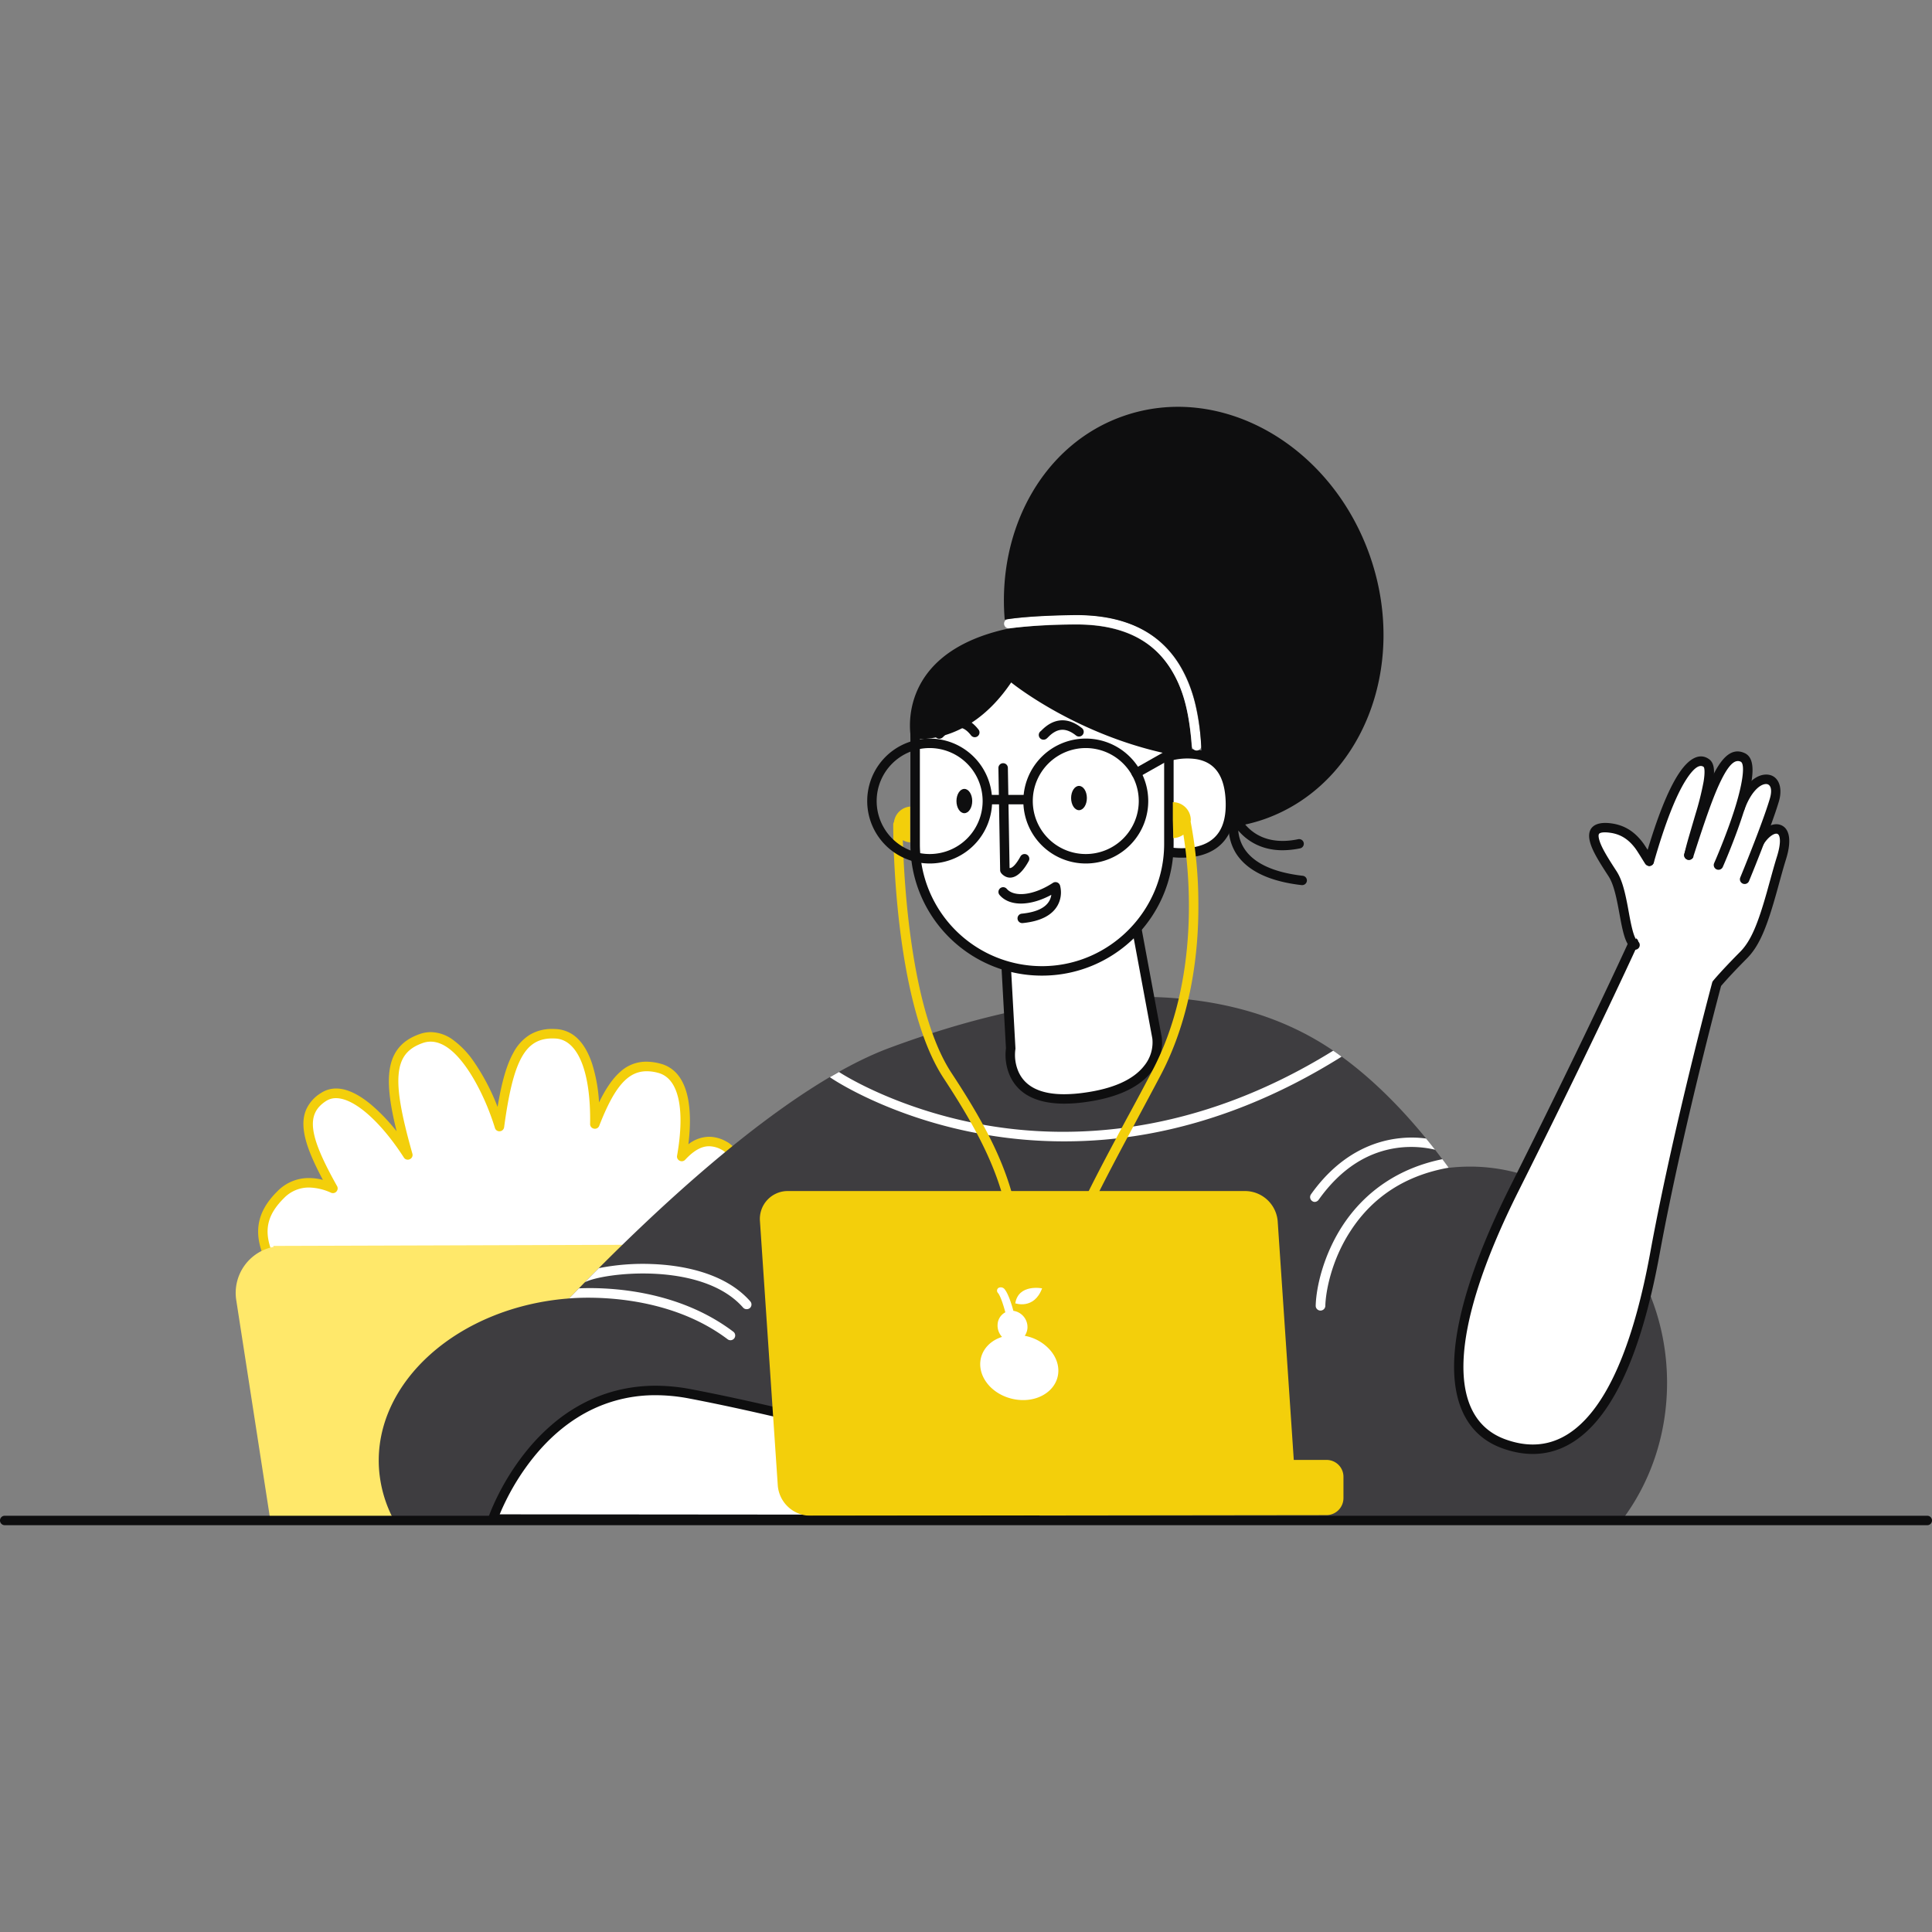 <svg id="SvgjsSvg1222" width="288" height="288" xmlns="http://www.w3.org/2000/svg" version="1.1" xmlns:xlink="http://www.w3.org/1999/xlink" xmlns:svgjs="http://svgjs.com/svgjs"><rect width="100%" height="100%" fill="#808080" stroke="none"/><defs id="SvgjsDefs1223"></defs><g id="SvgjsG1224"><svg xmlns="http://www.w3.org/2000/svg" viewBox="0 0 1225.1 709.2" width="288" height="288"><g data-name="support/solid" transform="translate(2.2)" fill="#000000" class="color000 svgShape"><g data-name="support_solid" transform="translate(-3)" fill="#000000" class="color000 svgShape"><g transform="translate(150 397)" fill="#000000" class="color000 svgShape"><path fill="#ffffff" d="M292.406,70.973c-9.6-5.1-17.8-2.7-26.8,6.9,4.1-23.2,4-51.3-14.4-56-18.9-4.9-29.6,6.9-40.7,35.4.4-24.4-4.4-55.9-24.6-57.2-22.7-1.4-30.3,17.3-35.9,58.8-7.1-23.2-26.6-63.9-49.6-55.8-22.5,7.9-21,29.6-8.5,73.8-12.3-19.1-37-47.5-53.5-36.7-15.7,10.2-11.4,26.9,6,57.9-11.5-5-23.4-5.5-33,3.9-21.5,21.2-11.1,41.3,18.6,78.6,29.8,37.3,243.7-28.7,253.8-45.5C294.006,118.173,309.906,80.373,292.406,70.973Z" transform="translate(17.494 .527)" class="colorfff svgShape"></path><path fill="#f3cf0b" d="M74.2,197.887h-.008c-22.29,0-36.937-4.188-43.534-12.445a316.178,316.178,0,0,1-19.342-26.368c-4.657-7.327-7.666-13.449-9.469-19.265l-.22-.728C-.4,132.194-.534,125.968,1.2,120.046c1.744-5.939,5.376-11.571,11.1-17.217A27.631,27.631,0,0,1,32.2,94.53a35.847,35.847,0,0,1,8.6,1.105l.252.064-.436-.821c-6.843-12.951-10.4-22.126-11.529-29.749l-.057-.4c-.737-5.337-.233-9.871,1.54-13.86a23.634,23.634,0,0,1,9.2-10.21,17.4,17.4,0,0,1,9.681-2.907C56.009,37.755,63.481,41.2,71.65,48A118.511,118.511,0,0,1,87.541,64.538l.258.321-.2-.826C83.865,48.7,82.451,38.054,83.011,29.525l.065-.868c.549-6.567,2.359-11.8,5.533-15.982,3.19-4.207,7.7-7.293,13.8-9.433A21.339,21.339,0,0,1,109.506,2a24.407,24.407,0,0,1,13.961,4.832,56.611,56.611,0,0,1,13.14,13.661,137.993,137.993,0,0,1,15.2,28.887l.022.058.18-1.067c2.628-15.444,5.628-25.654,9.725-33.1l.193-.346a29.424,29.424,0,0,1,10.3-11.227A26.966,26.966,0,0,1,186.608,0c.808,0,1.646.026,2.49.078a20.913,20.913,0,0,1,13.739,6.27c3.693,3.673,6.7,8.962,8.941,15.718a100.486,100.486,0,0,1,4.374,24.315l.013.175.359-.734c4.309-8.714,8.707-14.917,13.443-18.962a24.053,24.053,0,0,1,16.191-6.113,34.7,34.7,0,0,1,8.194,1.067l.6.15a20.818,20.818,0,0,1,11.824,7.963c2.9,3.9,4.927,9.116,6.028,15.5,1.3,7.565,1.33,16.7.074,27.158l-.061.5.42-.3a21.814,21.814,0,0,1,12.72-4.43,22.681,22.681,0,0,1,10.505,2.786l.367.193a16.444,16.444,0,0,1,5.735,5.033,19.623,19.623,0,0,1,3.049,7.268c1.147,5.382.743,12.205-1.2,20.281-2.662,11.071-8.423,24.753-15.034,35.707-1.419,2.361-5.877,5.417-13.249,9.082A281.289,281.289,0,0,1,248.3,160.262a760.836,760.836,0,0,1-80.314,23.767c-18.883,4.5-36.339,7.959-51.882,10.278A290.3,290.3,0,0,1,74.2,197.887ZM32.258,100.535a21.882,21.882,0,0,0-15.746,6.573c-9.8,9.66-12.526,18.716-9.128,30.281,2.982,10.149,10.258,21.86,25.951,41.769l2.014,2.542c2.7,3.384,7.4,5.961,13.97,7.662,6.386,1.653,14.588,2.492,24.379,2.492,23.284,0,55.407-4.724,92.9-13.662a762.584,762.584,0,0,0,79.457-23.5c10.452-3.8,19.605-7.539,26.47-10.825,6.7-3.208,10.751-5.749,11.713-7.348,6.317-10.468,11.812-23.5,14.339-34.014,1.615-6.718,2.055-12.332,1.306-16.685-.759-4.416-2.739-7.512-5.884-9.2a17.058,17.058,0,0,0-8.049-2.255c-4.685,0-9.291,2.5-14.5,7.866l-.66.692a2.9,2.9,0,0,1-2.157.959,3.114,3.114,0,0,1-2.359-1.1,2.924,2.924,0,0,1-.627-2.43c2.539-14.368,2.86-26.7.929-35.675-2.048-9.511-6.464-15.2-13.128-16.9a27.75,27.75,0,0,0-7-.974c-6.181,0-11.291,2.585-16.081,8.134-4.692,5.436-9.162,13.833-14.067,26.424a2.884,2.884,0,0,1-2.758,1.915,3.12,3.12,0,0,1-2.218-.909,2.912,2.912,0,0,1-.82-2.144C210.762,44.57,209,31.316,205.4,21.892,201.624,12,195.857,6.526,188.721,6.067,187.99,6.022,187.269,6,186.58,6c-9.03,0-15.123,3.842-19.757,12.458-4.554,8.47-7.9,21.983-10.845,43.816a2.953,2.953,0,0,1-2.988,2.6,2.907,2.907,0,0,1-2.854-2.123c-4.372-14.285-11.253-28.778-18.408-38.768-7.575-10.58-15.1-15.944-22.355-15.944A14.947,14.947,0,0,0,104.4,8.9c-9.79,3.438-14.371,9.383-15.318,19.879-.933,10.347,1.672,25.383,8.711,50.275a2.9,2.9,0,0,1-.445,2.595,3.193,3.193,0,0,1-2.5,1.238A2.869,2.869,0,0,1,92.383,81.5c-7.081-11-14.792-20.339-22.3-27.022-7.795-6.938-14.96-10.6-20.722-10.6a11.334,11.334,0,0,0-6.32,1.818c-6.671,4.334-9.168,9.9-8.1,18.064,1.064,8.112,5.715,19.169,15.079,35.853a2.915,2.915,0,0,1-.013,2.965,2.962,2.962,0,0,1-3.8,1.255A35.42,35.42,0,0,0,32.258,100.535Z" transform="translate(14.495 -2.472)" class="colorfe7624 svgShape"></path><path fill="#ffe86a" d="M311.357.6l.2-.6L23.857.9l.2.6A29.748,29.748,0,0,0,.357,35.2L21.857,174l291.6-.9,21.5-138.8A29.654,29.654,0,0,0,311.357.6Z" transform="translate(.243 134.2)" class="colorfeba91 svgShape"></path></g><g transform="translate(240)" fill="#000000" class="color000 svgShape"><g transform="translate(0 218)" fill="#000000" class="color000 svgShape"><path fill="#3e3d40" d="M691.836,107.657a119.019,119.019,0,0,0-13.4.8c-23.9-33-51.3-61-80.1-78.8-75-46.2-178-33-274.1,2.6-66.1,24.4-149.8,103.2-203.5,159-70,5.3-123.8,52.9-120.6,107.4a80.582,80.582,0,0,0,9.6,33.4l234.9,1.6c.4-.6.8-1.3,1.2-1.9l348.4-1.2c.4.5.8,1,1.2,1.6l192.9-.3c17.9-23.7,28.6-54,28.6-87.1C816.936,168.957,760.936,107.657,691.836,107.657Z" transform="translate(.964 156.143)" class="color5d21d1 svgShape"></path><g transform="translate(119 190)" fill="#000000" class="color000 svgShape"><path fill="#ffffff" d="M319.2,0C230.5,55,150.9,56.2,99.3,47.3,51.5,39.1,17,20.7,5.8,13.5,3.9,14.6,2,15.7,0,16.8,9.2,23.1,45.2,43.9,97.2,53a294.635,294.635,0,0,0,51.3,4.5,298.4,298.4,0,0,0,52.4-4.6c42.1-7.5,83.6-24,123.6-49.1C322.7,2.4,321,1.2,319.2,0Z" transform="translate(168 .3)" class="colorfff svgShape"></path><path fill="#ffffff" d="M5.461,39.4c14.1-19.8,31.5-30.9,51.8-33.1a66.5,66.5,0,0,1,22,1.4c-1.9-2.4-3.8-4.8-5.7-7.1a69.423,69.423,0,0,0-16.6-.2C41.661,2,19.461,9.4.561,36a3.041,3.041,0,0,0,.7,4.2,2.716,2.716,0,0,0,1.7.6A3.23,3.23,0,0,0,5.461,39.4Z" data-name="Path" transform="translate(472.539 55.395)" class="colorfff svgShape"></path><path fill="#ffffff" d="M3,96H3a3.08,3.08,0,0,0,3.1-2.9c.2-8.8,3.7-28.8,16-47.6C36.3,23.6,57.3,10.2,84.3,5.4,83,3.6,81.7,1.8,80.3,0,53.3,5.5,31.5,20,17,42.2,4.9,60.8.3,81.2,0,92.9A3.031,3.031,0,0,0,3,96Z" data-name="Path" transform="translate(476.1 69.1)" class="colorfff svgShape"></path><path fill="#ffffff" d="M42.8.114a143.643,143.643,0,0,0-33.9,2.6c-3,3-6,6-8.9,9,11.1-6.1,74.3-13.7,100.4,16a2.9,2.9,0,0,0,2.3,1,3.057,3.057,0,0,0,2-.7,3,3,0,0,0,.3-4.2C88.1,4.514,58.8.714,42.8.114Z" data-name="Path" transform="translate(12.6 135.486)" class="colorfff svgShape"></path><g transform="translate(0 150)" fill="#000000" class="color000 svgShape"><path fill="#ffffff" d="M.422.522h.2a.139.139,0,0,0-.2,0Z" data-name="Path" transform="translate(.278 7.078)" class="colorfff svgShape"></path><path fill="#ffffff" d="M104.1,27.647C68.8.947,24.8-.653,6.2.147c-2.1,2.2-4.2,4.3-6.2,6.4,10.7-.9,61.8-3.3,100.5,25.9a3,3,0,0,0,3.6-4.8Z" data-name="Path" transform="translate(2.7 .853)" class="colorfff svgShape"></path></g></g><path fill="#ffffff" d="M0,81.535s32.8-97,125.1-79.4,218.6,55.4,218.6,55.4v24.3Z" transform="translate(73.3 405.765)" class="colorfff svgShape"></path><path fill="#0e0e0f" d="M346.7,87.84,3,87.54A3,3,0,0,1,.16,83.579c.023-.069.055-.16.095-.271l.388-1.062c.145-.386.283-.748.422-1.1l.489-1.23C2.782,76.877,4.211,73.7,5.8,70.474a155.71,155.71,0,0,1,18.11-28.579A127.26,127.26,0,0,1,42.538,22.951,104.686,104.686,0,0,1,64.41,9.132,96.733,96.733,0,0,1,84.479,2.324,101.446,101.446,0,0,1,106.258,0a120.073,120.073,0,0,1,22.406,2.193c17.189,3.278,36.8,7.5,58.276,12.541l3.644.859c12.756,3.021,26.314,6.362,40.3,9.931,26.091,6.658,53.663,14.092,81.95,22.1,8.758,2.478,17.286,4.928,25.347,7.282l5.392,1.582,3.992,1.183A2.98,2.98,0,0,1,349.7,60.54v24.3A3,3,0,0,1,346.7,87.84ZM106.258,6a92.239,92.239,0,0,0-39.31,8.571c-14.231,6.641-27.136,17.1-38.355,31.081A149.626,149.626,0,0,0,11.184,73.127c-1.3,2.644-2.5,5.254-3.542,7.757l-.274.661,336.335.293V62.778l-9.278-2.722c-7.445-2.167-15.259-4.409-23.226-6.664l-4.2-1.187c-26.729-7.529-52.836-14.55-77.6-20.869-13.977-3.566-27.5-6.9-40.2-9.9-22.839-5.408-43.584-9.9-61.661-13.344A114.049,114.049,0,0,0,106.258,6Z" transform="translate(70.298 402.76)" class="color2e186a svgShape"></path><g transform="translate(682)" fill="#000000" class="color000 svgShape"><path fill="#ffffff" d="M8.393,90.508s-7.4-3.7-8.3-12.2,4.8-45.5,14-50.7c9.3-5.2,51.6-28.1,59.4-27.6S84.493,68.408,8.393,90.508Z" data-name="Path" transform="translate(111.707 38.492)" class="colorfff svgShape"></path><path fill="#ffffff" d="M0,63.453c15.8-55.3,28.7-67.7,36.2-62.3,6.8,4.9-7,40.1-11,58.4" data-name="Path" transform="translate(124.6 6.747)" class="colorfff svgShape"></path><path fill="#0e0e0f" d="M21.706,10.946l.485-.725C28.586.826,35.227-2.352,40.955,1.772c3.377,2.433,3.741,7.462,2.39,15.456l-.2,1.127c-.9,4.945-2.39,10.72-4.819,19.117l-3.971,13.55c-1.858,6.4-2.478,8.8-3.226,12.224a3,3,0,0,1-5.862-1.281l.284-1.276c.645-2.843,1.3-5.336,2.818-10.569l4-13.652a186.722,186.722,0,0,0,5.057-20.24l.123-.76c.812-5.219.557-8.352-.1-8.828-2.3-1.657-5.805.112-10.728,7.6l-.445.688c-6.319,9.923-13.222,27.314-20.39,52.4A3,3,0,0,1,.116,65.682l.516-1.795C7.939,38.642,15.023,21.114,21.706,10.946Z" transform="translate(121.599 3.694)" class="color2e186a svgShape"></path><path fill="#ffffff" d="M190.45,8.495c7.9-12.9,21-12.2,14.2,9.7-6.7,21.4-11.6,49.2-24.1,61.8s-17,18.2-17,18.2-25,93.3-39.2,170.9c-20.5,112.2-59.3,133.8-95.5,120.9-36.2-12.8-42.9-63.6,6.5-162.1,49.4-98.6,75.5-156,75.5-156" transform="translate(3.85 49.705)" class="colorfff svgShape"></path><path fill="#0e0e0f" d="M190.892,9.939C195.377,2.616,201.9-1.492,207.131.5c5.761,2.195,6.884,10.02,3.519,21.153l-.726,2.359c-.866,2.852-1.757,5.978-2.936,10.246l-2.173,7.893c-6.357,22.93-11.063,34.677-18.879,42.7l-1.965,1.99c-4.086,4.151-7.494,7.737-10.278,10.779l-1.1,1.214c-1.158,1.282-2.107,2.36-2.86,3.242l-.45.528-1.58,6-1.418,5.445c-1.376,5.309-2.864,11.123-4.442,17.372-5.709,22.614-11.418,46.275-16.746,69.82l-1.151,5.113c-2.472,11.035-4.8,21.783-6.953,32.175l-.866,4.2q-2.781,13.57-5.116,26.093l-.705,3.821c-9.78,53.527-24.185,89.309-42.63,108.881-16.5,17.508-35.978,21.736-56.821,14.308C10.821,388.751.026,371.072,0,344.1c-.026-28.082,11.49-66.023,34.953-113.1l4.611-9.218C58.249,184.377,74.747,150.59,89,120.757l5.544-11.643q5.135-10.823,9.316-19.772l4.382-9.421,2.878-6.257a3,3,0,0,1,5.53,2.321l-.376.837-3.118,6.766-4.281,9.194q-4.869,10.409-11,23.313l-4.2,8.8c-15.088,31.553-32.658,67.472-52.642,107.36C-4.344,322.726-4.293,377.043,32.857,390.179c18.655,6.648,35.618,2.966,50.447-12.769,17.326-18.384,31.223-52.658,40.806-104.275l.289-1.569c1.976-10.8,4.223-22.244,6.715-34.253,2.5-12.028,5.216-24.528,8.127-37.394,5.043-22.287,10.426-44.671,15.827-66.178l2.2-8.7q1.532-6.024,2.929-11.423l1.864-7.16,1.592-6.028a3,3,0,0,1,.559-1.1l.412-.5.545-.643c.789-.923,1.774-2.043,2.968-3.365l1.515-1.663c3.154-3.433,7.054-7.511,11.769-12.264l.456-.469c6.406-6.731,10.752-17.234,16.357-37.018l3.6-12.992c1-3.571,1.795-6.329,2.6-8.933l.361-1.164c2.7-8.7,2.057-13.5.21-14.207s-5.826,1.8-8.986,6.963a3,3,0,0,1-5.117-3.134Z" transform="translate(.85 46.695)" class="color2e186a svgShape"></path><path fill="#ffffff" d="M26.12,74.442c-7.2-4.9-6.3-33.1-14.4-45.4-10-15.3-19.8-31.2-1.3-28.8,15.9,2,20.9,16,24.6,21" data-name="Path" transform="translate(89.48 48.858)" class="colorfff svgShape"></path><path fill="#0e0e0f" d="M.47,11.705C-1.609,3.331,3.273-1.122,13.794.243,22.625,1.354,29.02,5.723,34.2,12.7l.242.332c1.891,2.647,5.49,8.678,5.964,9.369l.027.038A3,3,0,1,1,35.608,26l-.1-.145c-.854-1.263-4.595-7.525-6.124-9.585-4.276-5.759-9.3-9.193-16.348-10.079-3.677-.477-5.815-.138-6.6.578-.464.423-.62,1.406-.2,3.233l.061.254c1.04,4.19,4.046,9.551,10.6,19.6l.336.515c3.063,4.652,4.948,10.806,6.873,20.648l.389,2.031L25.66,59.4c1.829,9.681,3.257,14.141,5.055,15.479l.092.065a3,3,0,0,1-3.376,4.96c-3.752-2.553-5.365-7.274-7.556-18.8l-1.352-7.293-.195-1.02c-1.784-9.257-3.485-14.988-5.958-18.874L10.512,31.05C4.472,21.681,1.654,16.473.47,11.705Z" data-name="Path_2_" transform="translate(86.481 45.88)" class="color2e186a svgShape"></path><path fill="#ffffff" d="M3,63.39s14.1-34.2,18.8-50.1C27-4.01,8.8-6.51,0,18.39" data-name="Path" transform="translate(182.1 18.21)" class="colorfff svgShape"></path><path fill="#0e0e0f" d="M18.956.024c7.8-.507,11.6,7.089,8.818,16.791l-.1.328C26.241,22,23.885,28.756,20.812,36.962l-.55,1.463q-.637,1.691-1.307,3.443c-1.949,5.1-4.019,10.378-6.1,15.6l-1.708,4.254L9.372,66.078l-.6,1.458a3,3,0,0,1-5.61-2.122L5.579,59.47q.394-.977.81-2.012c2.077-5.17,4.154-10.432,6.123-15.549l1.277-3.336.858-2.265c3.2-8.5,5.666-15.5,7.155-20.459l.125-.42c1.915-6.373.336-9.607-2.582-9.418-4.32.281-9.885,6.106-13.516,16.381a3,3,0,1,1-5.657-2C4.518,8.1,11.783.49,18.956.024Z" data-name="Path_2_" transform="translate(179.099 15.207)" class="color2e186a svgShape"></path><path fill="#ffffff" d="M18.8,69S46.5,6.3,34.1.7C22.8-4.4,14.2,18.5,0,62.7" data-name="Path" transform="translate(149.7 3.598)" class="colorfff svgShape"></path><path fill="#0e0e0f" d="M18.883,14.095C24.9,2.463,31.012-2.277,38.336,1.029c7.532,3.4,6.1,16.387-.633,37.593-1.144,3.6-2.431,7.361-3.834,11.236-1.812,5-3.738,9.975-5.677,14.742l-.727,1.778c-.679,1.65-1.316,3.167-1.9,4.529l-1.023,2.369a3,3,0,0,1-5.488-2.425l.781-1.8.65-1.528c.449-1.061.927-2.207,1.428-3.426,2.152-5.227,4.3-10.74,6.311-16.279,1.378-3.8,2.639-7.488,3.757-11.008l.49-1.564C37.522,18.895,38.658,7.758,35.867,6.5c-3.472-1.567-7.172,1.43-12.048,11.126l-.56,1.131c-4.489,9.223-9.293,22.686-17.4,47.926A3,3,0,1,1,.145,64.845l1.743-5.4C9.3,36.592,13.853,24.157,18.313,15.218Z" data-name="Path_2_" transform="translate(146.699 .537)" class="color2e186a svgShape"></path></g></g><g transform="translate(313)" fill="#000000" class="color000 svgShape"><path fill="#ffffff" d="M0,24.3,3.9,95s-6.6,38.2,46.4,31.1c52.8-7,46.3-38.3,46.3-38.3L80.3,0Z" transform="translate(84.8 311.9)" class="colorfff svgShape"></path><path fill="#0e0e0f" d="M40.946,132.987h0c-8.958,0-16.462-1.574-22.3-4.677A27.02,27.02,0,0,1,6.356,115.216,32.769,32.769,0,0,1,3.783,98.768c.02-.206.042-.4.064-.592l.041-.32L0,27.466A2.991,2.991,0,0,1,2.131,24.43L82.431.13A3,3,0,0,1,86.25,2.453L102.56,90.3c.032.168.065.375.1.616l.05.407a27.3,27.3,0,0,1-.8,10.279,31.29,31.29,0,0,1-5.487,10.863c-7.912,10.3-22.285,16.9-42.721,19.607A96.811,96.811,0,0,1,40.946,132.987ZM80.962,6.842,6.125,29.489,9.9,97.836a3.038,3.038,0,0,1-.009.452l-.031.224c-.015.088-.035.238-.056.412l-.045.423a26.742,26.742,0,0,0,2.078,13.419c4.227,9.45,13.947,14.242,28.89,14.243a92.614,92.614,0,0,0,12.183-.882c18.806-2.493,31.846-8.319,38.756-17.314A23.375,23.375,0,0,0,96.746,92c-.023-.2-.046-.368-.068-.5L80.962,6.842Z" transform="translate(81.8 308.899)" class="color2e186a svgShape"></path><path fill="#ffffff" d="M0,2.7S41-12.7,42.6,30,0,61.6,0,61.6" transform="translate(185.4 219.996)" class="colorfff svgShape"></path><path fill="#0e0e0f" d="M6.971,1.441A45.966,45.966,0,0,1,24.807.484C38.939,2.787,47.858,13.126,48.6,32.9c.766,20.447-8.337,31.639-23.635,34.987a52.582,52.582,0,0,1-18.985.341l-.968-.155c-1.22-.206-2.152-.4-2.74-.551a3,3,0,0,1,1.289-5.857l.651.147.31.065c.688.142,1.479.285,2.36.419a46.831,46.831,0,0,0,16.8-.27C36.2,59.286,43.258,50.608,42.6,33.125l-.046-1.016c-.867-16.25-7.659-23.9-18.715-25.7A40.221,40.221,0,0,0,8.351,7.28c-1.01.239-1.943.492-2.782.745l-.412.127c-.306.1-.558.179-.752.245l-.35.124A3,3,0,1,1,1.946,2.9l.387-.141A46.734,46.734,0,0,1,6.971,1.441Z" transform="translate(182.399 216.987)" class="color2e186a svgShape"></path><path fill="#ffffff" d="M80.4,202.1h0A80.4,80.4,0,0,1,0,121.7V51.5A51.555,51.555,0,0,1,51.5,0h70.4a39.05,39.05,0,0,1,39,39v82.6A80.511,80.511,0,0,1,80.4,202.1Z" transform="translate(28.1 155.6)" class="colorfff svgShape"></path><path fill="#0e0e0f" d="M83.4,208.1a83.008,83.008,0,0,1-46.628-14.244A83.653,83.653,0,0,1,6.554,157.162,82.867,82.867,0,0,1,0,124.7V54.5A54.562,54.562,0,0,1,54.5,0h70.4a42.047,42.047,0,0,1,42,42v82.6a83.117,83.117,0,0,1-13.977,46.251,83.769,83.769,0,0,1-36.109,30.291,82.953,82.953,0,0,1-32.057,6.948ZM54.5,6A48.555,48.555,0,0,0,6,54.5v70.2a77.476,77.476,0,0,0,77.376,77.4l1.308-.011c42.026-.682,76.217-35.444,76.217-77.49V42a36.041,36.041,0,0,0-36-36Z" transform="translate(25.1 152.6)" class="color2e186a svgShape"></path><g transform="translate(14 250)" fill="#000000" class="color000 svgShape"><path fill="#f3cf0b" d="M93.11,64.6a277.361,277.361,0,0,0-4.9-52.2c0-.3.1-.7.1-1A11.4,11.4,0,0,0,76.91,0V11.4l.3,11.4a11.725,11.725,0,0,0,6.4-2.2c3.7,23,11,91.6-19.8,149.9-5.6,10.7-10.9,20.6-16.1,30.1-29,54.1-48.2,89.9-47.7,121.8a3.076,3.076,0,0,0,3,3h0a3.009,3.009,0,0,0,3-3c-.4-30.4,18.5-65.6,47-118.9,5.1-9.6,10.4-19.4,16.1-30.2C89.21,135.2,93.31,93.2,93.11,64.6Z" data-name="Path" transform="translate(100.59 .7)" class="colorfe7624 svgShape"></path><path fill="#f3cf0b" d="M6.1,21.3a10.321,10.321,0,0,0,4.6,1.4V0A11.276,11.276,0,0,0,.5,9.7,3.371,3.371,0,0,0,0,11.4C0,16,0,123.7,32,172.3c32.7,49.8,42.8,78.2,45.1,126.4a3.058,3.058,0,0,0,3,2.9h.1a3.075,3.075,0,0,0,2.9-3.1C80.8,248.9,70.5,219.9,37,169,11.4,130.2,6.9,49.4,6.1,21.3Z" data-name="Path" transform="translate(.2 3.5)" class="colorfe7624 svgShape"></path></g><path fill="#0e0e0f" d="M2.949,0A3,3,0,0,1,5.991,2.773L6,2.949,7.077,66.433l.047.018a1.165,1.165,0,0,0,.789-.067l.147-.059c1.542-.66,3.574-2.892,5.907-7.163a3,3,0,0,1,5.266,2.876c-5.481,10.037-11.379,12.56-16.09,9a6.908,6.908,0,0,1-1.506-1.524,3,3,0,0,1-.525-1.44L1.1,67.851,0,3.051A3,3,0,0,1,2.949,0Z" transform="translate(80.9 226)" class="color2e186a svgShape"></path><path fill="#0e0e0f" d="M34.557.491A3,3,0,0,1,39.07,2.127l.07.248c.073.277.155.641.232,1.084a16.941,16.941,0,0,1-1.728,11.129c-3.35,6.205-10.59,10.25-22.25,11.4a3,3,0,0,1-.588-5.971c9.819-.967,15.25-4,17.559-8.278A10.594,10.594,0,0,0,33.482,8.5l.065-.424-.091.05C20.416,15.149,7.389,15.617.933,8.395L.718,8.148A3,3,0,0,1,5.283,4.255C9.924,9.7,22.209,8.573,34.557.491Z" transform="translate(80.9 301.398)" class="color2e186a svgShape"></path><path fill="#0e0e0f" d="M4.668,3.792c6.546-4.979,14.318-5.511,22.7,1.157a3,3,0,0,1-3.735,4.7C17.568,4.82,12.8,5.146,8.3,8.568a19.424,19.424,0,0,0-1.737,1.5l-1.1,1.089c-.155.149-.286.268-.427.382a3.053,3.053,0,0,1-1.307.67A3,3,0,0,1,1.2,6.9l.13-.094.657-.653A26.44,26.44,0,0,1,4.668,3.792Z" transform="translate(106.499 198.803)" class="color2e186a svgShape"></path><ellipse cx="5" cy="7.7" fill="#0e0e0f" rx="5" ry="7.7" transform="translate(127 240.4)" class="color2e186a svgShape"></ellipse><ellipse cx="5" cy="7.7" fill="#0e0e0f" rx="5" ry="7.7" transform="translate(54.3 242.3)" class="color2e186a svgShape"></ellipse><path fill="#0e0e0f" d="M4.955,4.256C12.444-1.718,20.656-2,27.868,7.264a3,3,0,1,1-4.734,3.686c-4.869-6.253-9.3-6.1-14.437-2a25.977,25.977,0,0,0-2.017,1.8L5.5,11.922c-.159.155-.292.277-.429.392a2.984,2.984,0,0,1-1.345.7A3,3,0,0,1,1.2,7.709l.115-.083.772-.774A33.308,33.308,0,0,1,4.955,4.256Z" transform="translate(40.399 197.393)" class="color2e186a svgShape"></path><g transform="translate(24)" fill="#000000" class="color000 svgShape"><path fill="#0e0e0f" d="M103.795.011c-19.5.3-34.3,1.2-43.1,2.9h0c-71.6,16.3-60,69.3-60,69.3s35,6.7,63.5-35.5c0,0,39.1,31.9,97,44.8.9-.2,2-.5,3-.8v2.9a46.707,46.707,0,0,1,14.6-1.5c-.6-20.9-4.4-47.3-21.6-64.3C144.995,5.711,126.995-.289,103.795.011Z" data-name="Path" transform="translate(.805 138.089)" class="color2e186a svgShape"></path><path fill="#ffffff" d="M2.588,2.535A351.244,351.244,0,0,1,47.432.006C78.34.334,99,11.722,111.237,31.807a88.58,88.58,0,0,1,10.444,27,171.635,171.635,0,0,1,3.408,23.935,3,3,0,0,1-5.977.521l-.161-1.795c-1.865-20.148-5.064-33.788-12.837-46.542C94.965,16.638,76.235,6.312,47.382,6.006L45.619,6A342.914,342.914,0,0,0,3.413,8.478a3,3,0,1,1-.825-5.943Z" data-name="Path" transform="translate(60.5 131.994)" class="colorfff svgShape"></path><path fill="#0e0e0f" d="M232.111,94.587c-24.7-70.6-94.7-110.3-156.4-88.7-50.7,17.7-80,71.4-75.2,129.1,9.3-1.6,23.9-2.6,43.7-2.9,24.9-.3,44.3,6.2,57.7,19.5,19,18.8,22.9,47.3,23.4,69.5,9.2,2.5,17.7,10,18.4,28.9.1,1.9-1.6,16.6-1.2,16.5a31.6,31.6,0,0,0,4.5,16.4c6.9,11.1,20.9,18,41.7,20.4h.4a2.96,2.96,0,0,0,.4-5.9c-18.8-2.2-31.4-8.1-37.3-17.6a24.467,24.467,0,0,1-3.6-11.1c5.1,6,14,12.5,28.1,12.5a56.866,56.866,0,0,0,11.1-1.2,2.961,2.961,0,1,0-1.2-5.8c-18.2,3.8-28.3-3.1-33.6-9.3a103.666,103.666,0,0,0,12.1-3.4C226.711,239.787,256.711,165.087,232.111,94.587Z" data-name="Path" transform="translate(60.389 .013)" class="color2e186a svgShape"></path></g><g transform="translate(0 213)" fill="#000000" class="color000 svgShape"><path fill="#0e0e0f" d="M39.6,79.2A39.61,39.61,0,0,1,24.186,3.112,39.61,39.61,0,0,1,55.014,76.088,39.353,39.353,0,0,1,39.6,79.2ZM39.6,6A33.6,33.6,0,1,0,73.2,39.6,33.638,33.638,0,0,0,39.6,6Z" transform="translate(96.7 -2.6)" class="color2e186a svgShape"></path><path fill="#0e0e0f" d="M26.8,0a3,3,0,0,1,.176,5.995L26.8,6H3A3,3,0,0,1,2.824.005L3,0Z" data-name="Path" transform="translate(72.1 33.1)" class="color2e186a svgShape"></path><path fill="#0e0e0f" d="M22.224.389a3,3,0,0,1,3.109,5.129l-.156.095-20.7,11.7a3,3,0,0,1-3.109-5.129l.156-.095Z" data-name="Path" transform="translate(165.299 4.599)" class="color2e186a svgShape"></path><path fill="#0e0e0f" d="M39.6,79.2A39.61,39.61,0,0,1,24.186,3.112,39.61,39.61,0,0,1,55.014,76.088,39.353,39.353,0,0,1,39.6,79.2ZM39.6,6A33.6,33.6,0,1,0,73.2,39.6,33.638,33.638,0,0,0,39.6,6Z" data-name="Oval" transform="translate(-2.3 -2.6)" class="color2e186a svgShape"></path></g></g></g><g transform="translate(482 497)" fill="#000000" class="color000 svgShape"><path fill="#f3cf0b" d="M359.355,170.5h-20.8l-10.2-151.3A20.85,20.85,0,0,0,307.855,0H17.955A17.674,17.674,0,0,0,.055,19.2l11.3,167.5a20.85,20.85,0,0,0,20.5,19.2l327.4-.4a10.819,10.819,0,0,0,10.8-10.8V181.4A10.693,10.693,0,0,0,359.355,170.5Z" transform="translate(.645 .3)" class="colorfe7624 svgShape"></path><g transform="translate(140 61)" fill="#000000" class="color000 svgShape"><path fill="#ffffff" d="M43.636,39.048a28.182,28.182,0,0,0-15.4-8.3,10.226,10.226,0,0,0,1.7-4.6,10.449,10.449,0,0,0-8.6-11.2h-.3c-1.1-4.1-3.2-10.9-5.6-13.8a3.1,3.1,0,0,0-3.8-.8,2.084,2.084,0,0,0-.4,3.2c1.6,1.9,3.5,7.8,4.7,12.3a9.2,9.2,0,0,0-4.9,7.5,10.623,10.623,0,0,0,2.8,8.1,23.432,23.432,0,0,0-5.1,2.3c-10.4,6.5-11.7,19.3-2.9,28.8,8.8,9.4,24.5,11.8,34.9,5.3C51.236,61.348,52.536,48.448,43.636,39.048Z" data-name="Path" transform="translate(.364 .352)" class="colorfff svgShape"></path><path fill="#ffffff" d="M17,.316s-15-3-17,9.5C.1,9.816,11.9,14.016,17,.316Z" data-name="Path" transform="translate(22.6 .684)" class="colorfff svgShape"></path></g></g><path fill="#0e0e0f" d="M1222.1,0a3,3,0,0,1,.176,5.995L1222.1,6H3A3,3,0,0,1,2.824.005L3,0Z" transform="translate(.8 703.2)" class="color2e186a svgShape"></path></g></g></svg></g></svg>